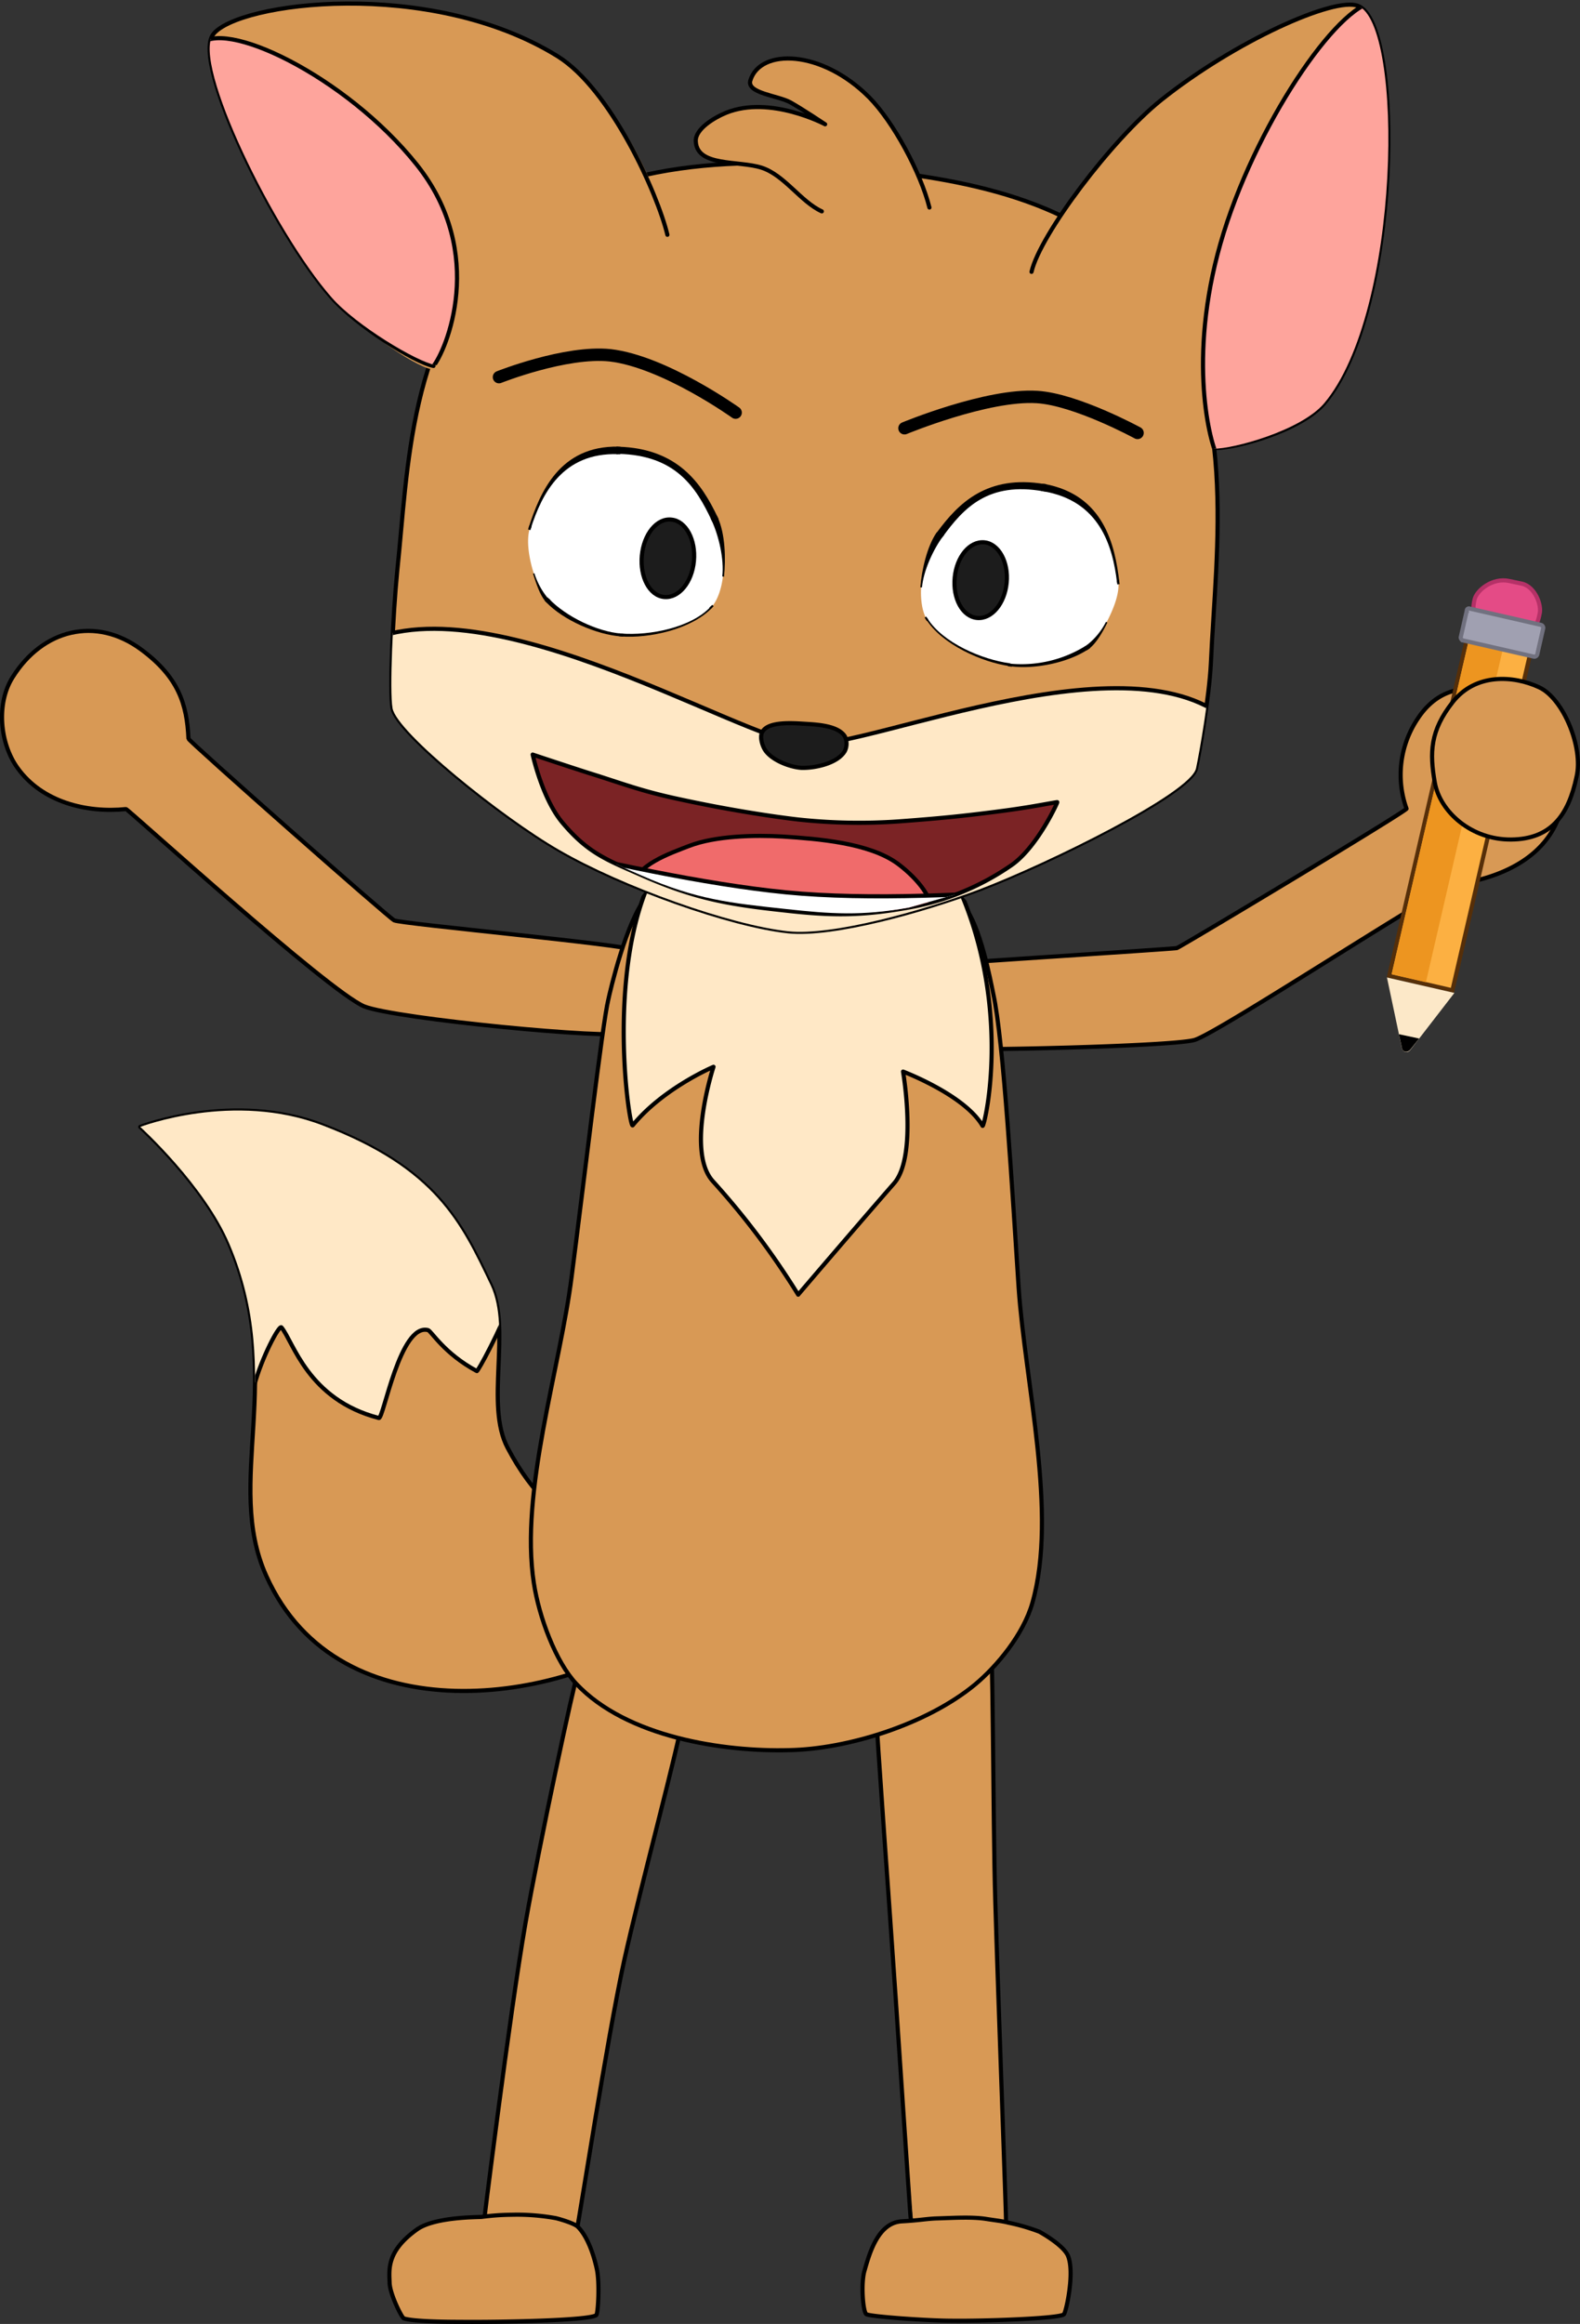 <svg xmlns="http://www.w3.org/2000/svg" xmlns:xlink="http://www.w3.org/1999/xlink" viewBox="0 0 381.63 561.14"><rect x="0" y="0" width="381.63" height="561.14" fill="#333333" stroke="none"/><defs><style>.cls-1,.cls-24,.cls-6,.cls-8{fill:none;}.cls-2,.cls-5,.cls-7{fill:#d89955;}.cls-12,.cls-14,.cls-16,.cls-18,.cls-2,.cls-22,.cls-24,.cls-4,.cls-6,.cls-7,.cls-8{stroke:#000;}.cls-12,.cls-14,.cls-16,.cls-18,.cls-2,.cls-22,.cls-24,.cls-4,.cls-6{stroke-linecap:round;}.cls-12,.cls-14,.cls-16,.cls-18,.cls-2,.cls-22,.cls-24,.cls-4,.cls-6,.cls-8{stroke-linejoin:round;}.cls-12,.cls-14,.cls-16,.cls-18,.cls-2,.cls-20,.cls-22,.cls-4,.cls-5,.cls-7{fill-rule:evenodd;}.cls-3{clip-path:url(#clip-path);}.cls-4{fill:#ffe8c6;}.cls-28,.cls-29,.cls-7{stroke-miterlimit:10;}.cls-9{clip-path:url(#clip-path-2);}.cls-10{clip-path:url(#clip-path-3);}.cls-11{clip-path:url(#clip-path-4);}.cls-12{fill:#fea49c;}.cls-13{clip-path:url(#clip-path-5);}.cls-14{fill:#7b2325;}.cls-15{clip-path:url(#clip-path-6);}.cls-16{fill:#f06b6b;}.cls-17{clip-path:url(#clip-path-7);}.cls-18,.cls-20{fill:#fff;}.cls-19{clip-path:url(#clip-path-8);}.cls-21{clip-path:url(#clip-path-9);}.cls-22{fill:#1c1c1c;}.cls-23{clip-path:url(#clip-path-10);}.cls-24{stroke-width:3px;}.cls-25{fill:#fcb042;stroke:#562f09;stroke-miterlimit:10;}.cls-26{fill:#ed9520;}.cls-27{fill:#fce8c8;}.cls-28{fill:#e44b86;stroke:#b53167;}.cls-29{fill:#a0a0b1;stroke:#71717f;}</style><clipPath id="clip-path" transform="translate(0 0.36)"><path class="cls-1" d="M64.31,380.13c-10.22-22.66,4.89-47.75-8.88-80.07-6-14.22-21.55-28.32-21.55-28.32s22.55-8.67,44.09-.34c27.32,10.44,33.32,23.44,40.54,38.54,5.11,10.77-1.44,28.88,4.11,39.32,12.1,23,28.21,22.88,41.54,30.87,4.55,2.67-1.78,10.89-5.11,13.33C136.72,410.34,82,419.56,64.31,380.13Z"/></clipPath><clipPath id="clip-path-2" transform="translate(0 0.36)"><path class="cls-1" d="M194.14,202.45c-12.56-.23-29.07,3.36-37.89,12-4.88,4.87-8.93,20.27-9.34,22-1.35,4.63-6.23,41.23-8.83,58.84-2.8,19.57-12.56,45.86-9.13,65.32,1.24,7.18,5.29,16.79,10.27,21.43,12.15,11.35,35.51,14.47,51.39,14.13,14-.23,33.22-5.45,44.95-14,5.19-3.82,11.63-10.54,13.81-17.37,6.12-19-1.77-46.79-3.33-67.06-1.45-19.34-3.63-52.7-6.12-62.54-.73-3.13-3.11-14.37-7-18.65C224.24,207.08,207.12,202.68,194.14,202.45Z"/></clipPath><clipPath id="clip-path-3" transform="translate(0 0.36)"><path class="cls-1" d="M206.59,40.23C232,42.77,261,47.39,278.34,68.67c21.1,26,15.35,63.46,14.13,91.15-.38,7.91-2.73,21.38-3.58,25.33-1.22,5.93-35.6,22.88-52.45,29.29-13.28,5-35.22,11.2-46.05,10.07-14-1.5-40.11-10.83-55.37-19.68-13.75-7.91-39.17-28.34-40.21-34.18-.75-4.24.1-22.6,1.13-33.05,2.64-24.86,2.73-57.73,26-79.1C143.87,38.63,177.11,37.22,206.59,40.23Z"/></clipPath><clipPath id="clip-path-4" transform="translate(0 0.36)"><path class="cls-1" d="M161.2,56.33c-.66-10.6-13.65-35.12-26.55-43.13C103.76-5.91,57.34.21,51.5,7.93,46.22,14.8,66.28,55.77,80.12,71.49c5.84,6.69,20.44,15.45,25,16.29,6.78,1.23,31-3.39,41.53-11C152.82,72.34,160.92,60.85,161.2,56.33Z"/></clipPath><clipPath id="clip-path-5" transform="translate(0 0.36)"><path class="cls-1" d="M249.15,65.28c2.07-9,18.83-31.36,30.7-40.87C297.65,10.19,322.32-1.2,328,1.06c11.2,4.33,10.45,73.92-8.19,96-5.65,6.59-22,11-26.65,10.92-7-.18-31.93-9.32-39.55-20.05C249.62,82.23,248.21,69.33,249.15,65.28Z"/></clipPath><clipPath id="clip-path-6" transform="translate(0 0.36)"><path class="cls-1" d="M142.18,186.28c7.91,2.45,12.24,4.24,21.37,6.22a218.65,218.65,0,0,0,29.1,4.23c7.35.76,12.53,1.7,24.48,1.23,9.23-.38,15.26-2.45,25.71-3.86,6.41-.85,12.43-.95,12.53-.76s-4.34,11.4-10.17,16.2c-9.42,4.8-15.73,6.59-25.62,9.23-11.39,2.07-18.83,1-29.94-.19-13.09-1.41-21.47-1.79-34.65-7.63-8.57-3.76-13-5.37-19.21-12.8-4.81-5.84-7.07-16.3-7.07-16.3S137.19,184.68,142.18,186.28Z"/></clipPath><clipPath id="clip-path-7" transform="translate(0 0.36)"><path class="cls-1" d="M142.18,186.28c7.91,2.45,12.24,4.24,21.37,6.22a218.65,218.65,0,0,0,29.1,4.23c7.35.76,12.53,1.7,24.48,1.23,9.23-.38,15.26-2.45,25.71-3.86,6.41-.85,12.43-.95,12.53-.76s-4.34,11.4-10.17,16.2c-9.33,5-15.54,6.4-25.62,9.23-11.39,2.07-18.92,1.22-30,0-13.08-1.41-21.37-1.89-34.55-7.72-8.57-3.77-13-5.37-19.21-12.81C131,192.4,128.71,182,128.71,182S137.19,184.68,142.18,186.28Z"/></clipPath><clipPath id="clip-path-8" transform="translate(0 0.36)"><path class="cls-1" d="M142.18,186.28c7.91,2.45,12.24,4.24,21.37,6.22a218.65,218.65,0,0,0,29.1,4.23c7.35.76,12.53,1.7,24.48,1.23,9.23-.38,15.26-2.45,25.71-3.86,6.41-.85,12.43-.95,12.53-.76s-3.39,11.59-10.17,16.2-15.07,6.12-25.62,9.23c-11.39,2.07-18.82,1.57-29.93.34-13.09-1.41-21.48-2.23-34.66-8.06-8.57-3.77-13-5.37-19.21-12.81C131,192.4,128.71,182,128.71,182S137.19,184.68,142.18,186.28Z"/></clipPath><clipPath id="clip-path-9" transform="translate(0 0.36)"><path class="cls-1" d="M267.3,149.87c1.37-2.63,3.14-6.62,2.82-9.68-1-8.84-3.94-20.39-18-22.85-13.6-2.38-20,4.25-25.12,11.3a28.3,28.3,0,0,0-4.5,12.74c-.17,2.29.08,5.69,1.28,7.64,3.79,5.95,13.37,10.19,20.13,11.13,5.63.76,13.85-.94,18.59-4.25C264.41,154.71,266.26,152,267.3,149.87Z"/></clipPath><clipPath id="clip-path-10" transform="translate(0 0.36)"><path class="cls-1" d="M128.9,138c-1-3.12-1.93-7.81-.88-10.93,2.74-8.42,7.58-19.09,21.37-18.74,14,.35,19.35,8.42,23.22,16.48a28.52,28.52,0,0,1,2,14c-.24,2.34-1.12,5.64-2.74,7.38C167,151.4,156.8,153.48,150,153c-5.8-.43-13.71-4-17.82-8.33C130.68,143.07,129.55,140.21,128.9,138Z"/></clipPath></defs><title>Zorro glosa_5to0</title><g id="Layer_2" data-name="Layer 2"><g id="Frame_6" data-name="Frame 6"><g id="ZORRO"><g id="Cola"><g id="cola-2" data-name="cola"><path class="cls-2" d="M64.31,380.13c-10.22-22.66,4.89-47.75-8.88-80.07-6-14.22-21.55-28.32-21.55-28.32s22.55-8.67,44.09-.34c27.32,10.44,33.32,23.44,40.54,38.54,5.11,10.77-1.44,28.88,4.11,39.32,12.1,23,28.21,22.88,41.54,30.87,4.55,2.67-1.78,10.89-5.11,13.33C136.72,410.34,82,419.56,64.31,380.13Z" transform="translate(0 0.36)"/></g><g id="Relleno_cola" data-name="Relleno cola"><g class="cls-3"><path class="cls-4" d="M61.42,334.15c1.78-6.66,6-14.66,6.56-14,2.88,3.44,6.33,17.43,23.54,21.88,1.11.22,5.11-23,11.88-21.22.78.23,3.89,5.67,11.78,9.89.44.22,20.21-35.87,13.77-50.09-13.22-29.43-73.75-49.87-102-34.1-13.1,7.33-21.65,32.21-18,46.87C13.89,312.83,56.2,353.37,61.42,334.15Z" transform="translate(0 0.36)"/></g></g></g><g id="pierna_izq" data-name="pierna izq"><path class="cls-5" d="M220,530.07c.11.16.21,21,12.46,20,11.52-1,10.49-20,10.59-20.34s-2-50.12-2.6-71.08c-.62-20.18-.41-64.47-1.45-68.25-.52-1.74-3.43-24.59-15.67-22.86s-12.46,23.8-12.67,26.8c-.21,4.1,2.91,47.6,4.36,67.93C216.39,482.78,220,529.91,220,530.07Z" transform="translate(0 0.36)"/><path class="cls-6" d="M243,536.41c.1-.47-2-56.78-2.6-77.74-.62-20.18-.42-64.47-1.45-68.25-.52-1.74-3.43-24.59-15.68-22.86s-12.46,23.8-12.66,26.8c-.21,4.1,2.9,47.6,4.36,67.93s5,74.12,5.08,74.28" transform="translate(0 0.36)"/></g><g id="pierna_der" data-name="pierna der"><path class="cls-5" d="M139.38,537.74c-.11.31-.21,14.67-10.18,15.76-11,1.1-12.46-15.14-12.46-15.14,0-.31,6.44-52.15,10.28-74.16,3.32-18.89,11.42-56.83,13-62,1-3.59,6.75-29.2,19.72-21.7,12.25,7,5.61,31.38,5.3,33.72-.73,6.09-10.28,41.22-14.23,59.17C146.64,491.83,139.69,536.8,139.38,537.74Z" transform="translate(0 0.36)"/><path class="cls-6" d="M116.64,538.2c0-.31,6.44-52.14,10.28-74.16,3.32-18.89,11.42-56.83,13-62,1-3.59,6.75-29.19,19.73-21.7,12.25,7,5.6,31.38,5.29,33.72-.72,6.09-10.27,41.22-14.22,59.17-4.05,18.43-11,63.55-11.31,64.33" transform="translate(0 0.36)"/></g><g id="pata_izq" data-name="pata izq"><path class="cls-2" d="M217.84,536c-5.71.31-7.79,7.58-9,11.83-.94,3-.42,10,.41,10.59S224.17,560,229.88,560c7.58.1,26.16-.52,27.1-1.56.52-.52,2.7-10.28.93-14.22-1.14-2.39-5.61-5-6.85-5.71a48,48,0,0,0-7.48-2.18c-1.66-.42-2.9-.52-5.5-.93-3.42-.52-8.2-.21-11.62-.11C223.86,535.36,222.1,535.77,217.84,536Z" transform="translate(0 0.36)"/></g><g id="pata_der" data-name="pata der"><path class="cls-2" d="M139.58,537.33c2.39,2.39,3.84,6.85,4.57,10.17s.31,10.59-.1,11.11c-1.15,1.35-23.78,1.76-32.91,1.66-3.84,0-11.32-.1-13.6-.83-.52-.21-3.32-5.81-3.43-8.51-.1-3.22-.83-7.69,6.65-13,4.25-3,14.43-2.91,15.57-3a57.33,57.33,0,0,1,7.27-.52,52.29,52.29,0,0,1,10.69.83C136,535.67,138.86,536.6,139.58,537.33Z" transform="translate(0 0.36)"/></g><g id="brazo_izq" data-name="brazo izq"><path class="cls-7" d="M210.44,244c-.85-6.64,3.37-10.13,5.55-10.62,3.49-.6,67.41-4.58,68.26-4.82S340,195.38,339.73,194.9a24.31,24.31,0,0,1,2.77-21.83c6.75-10.13,17-7.48,24.24-4.1,6.76,3.14,12.43,16.88,10.62,25.09-2.42,10.85-12.06,17.12-25.81,19.17-3.74.61-57.05,35.7-63,37.51-5.55,1.69-66.57,3-70.68,1.81C217.31,252.19,211.16,250.26,210.44,244Z" transform="translate(0 0.36)"/><path d="M206.64,336.49c-.73-5.71,2.7-9.13,4.78-9.44l.1.83c-1.77.2-5.61,2.9-4.88,8.61Z" transform="translate(0 0.36)"/><path d="M213,344.17c-.52-.2-5.6-2.18-6.33-7.68h0c.62,5.4,6,6.75,6.54,6.85Z" transform="translate(0 0.36)"/><path class="cls-8" d="M213,344.17l.21-.72" transform="translate(0 0.36)"/></g><g id="brazo_der" data-name="brazo der"><path class="cls-7" d="M158.89,239.11c.48-6.4-4.95-9.77-5.31-10-1.69-1.33-56.8-6.4-58.37-7.24S45.52,178.56,45.52,178c-.36-8.32-2.41-14.84-11.34-21.47-11-8.2-23.88-4.94-31.12,6.63-4,6.28-3.13,16,1.21,21.95,5.91,8.21,16.64,10.86,26.17,9.89.48,0,48.85,44,57.53,47.64,7.48,3,60.18,8.08,63.32,6.4C152,248.75,158.41,246.1,158.89,239.11Z" transform="translate(0 0.36)"/><path d="M162.73,332.82c.42-5.5-4.46-8.1-4.77-8.31l.52-.62c.2.21,4.67,3.43,4.25,8.93Z" transform="translate(0 0.36)"/><path class="cls-8" d="M158,324.51l.52-.62" transform="translate(0 0.36)"/><path d="M156,340.92c.63-.31,6.34-2.08,6.75-8.1h0c-.52,6-5.81,8.72-6.23,9Z" transform="translate(0 0.36)"/><path class="cls-8" d="M156,340.92l.52.93" transform="translate(0 0.36)"/></g><g id="cuerpo"><g id="cuerpo-2" data-name="cuerpo"><path class="cls-2" d="M194.14,202.45c-12.56-.26-29.07,3.81-37.89,13.66-4.88,5.52-8.93,23-9.34,25-1.35,5.25-6.23,46.76-8.83,66.73-2.8,22.2-12.56,52-9.13,74.08,1.24,8.15,5.29,19.05,10.27,24.31,12.15,12.87,35.51,16.42,51.39,16,14-.26,33.22-6.17,44.95-15.89,5.19-4.34,11.63-12,13.81-19.71,6.12-21.54-1.77-53.06-3.33-76.05-1.45-21.94-3.63-59.77-6.12-70.94-.73-3.54-3.11-16.28-7-21.14C224.24,207.7,207.12,202.71,194.14,202.45Z" transform="translate(0 0.36)"/></g><g id="detalle"><g class="cls-9"><path class="cls-4" d="M161.13,205.11c-16,22-9.14,67.29-8.31,66.25,7.37-9,19.52-14.13,19.52-14.13s-6.75,20.5-.11,27.68a187.35,187.35,0,0,1,20.56,27.34s14.84-17.38,23.15-26.87c5.71-6.49,2.18-27,2.18-27S233,264,237.32,271.48c.42.81,8.83-33.94-10.27-66.25-4.26-7.3-22.63-13.67-33.33-13.55C183.24,191.79,165.9,198.51,161.13,205.11Z" transform="translate(0 0.36)"/></g></g></g><g id="cabeza"><g id="cabeza-2" data-name="cabeza"><path class="cls-2" d="M206.59,40.23C232,42.77,261,47.39,278.34,68.67c21.1,26,15.35,63.46,14.13,91.15-.38,7.91-2.73,21.38-3.58,25.33-1.22,5.93-35.6,22.88-52.45,29.29-13.28,5-35.22,11.2-46.05,10.07-14-1.5-40.11-10.83-55.37-19.68-13.75-7.91-39.17-28.34-40.21-34.18-.75-4.24.1-22.6,1.13-33.05,2.64-24.86,2.73-57.73,26-79.1C143.87,38.63,177.11,37.22,206.59,40.23Z" transform="translate(0 0.36)"/></g><g id="barbilla"><g class="cls-10"><path class="cls-4" d="M83.61,157.47c28.62-21.29,94.73,20.81,111,21.94,15.72,1,81.55-28.25,104-3.86,6.4,7,8.66,21.28,7.44,30.69-1.32,10-8.1,23.45-16.29,29.38-41.34,29.85-123.64,27.31-170,5.94C99.33,232.14,71,208.88,69,186.56,68.07,176.58,75.79,163.21,83.61,157.47Z" transform="translate(0 0.36)"/></g></g><g id="OREJA_DER" data-name="OREJA DER"><g id="oreja_Der-2" data-name="oreja Der"><path class="cls-5" d="M160.42,56.69c.76-9.13-12.87-35.48-25.77-43.49C103.76-5.91,57.34.21,51.5,7.93,46.22,14.8,66.28,55.77,80.12,71.49,86,78.18,99.71,88,104.32,88.82c6.78,1.22,31.83-4.43,42.38-12.15C152.82,72.34,160.14,61.21,160.42,56.69Z" transform="translate(0 0.36)"/><path class="cls-6" d="M161.2,56.33c-2.34-9.82-13.65-35.12-26.55-43.13C103.76-5.91,57.34.21,51.5,7.93,46.22,14.8,66.28,55.77,80.12,71.49,86,78.18,100.09,87.12,104.7,88" transform="translate(0 0.36)"/></g><g id="relleno_oreja_der" data-name="relleno oreja der"><g class="cls-11"><path class="cls-12" d="M48.15,10.65c5.32-7,35.35,7.28,52.5,28.73s7.09,45.1,3.89,48.86c-3.67,4.33-28.37-11.19-38.35-20.7C55.17,57.18,42.83,17.67,48.15,10.65Z" transform="translate(0 0.36)"/></g></g></g><g id="OREJA_IZQ" data-name="OREJA IZQ"><g id="oreja_Der-3" data-name="oreja Der"><path class="cls-5" d="M249.15,65.28c2.07-9,18.27-30.8,30.13-40.31C297.08,10.75,322.22-1.11,328,1.06c11.2,4.33,10.45,73.92-8.19,96-5.65,6.59-22.23,10.92-26.84,10.83-7-.19-31.74-9.13-39.36-20C249.62,82.23,248.21,69.33,249.15,65.28Z" transform="translate(0 0.36)"/><path class="cls-6" d="M249.15,65.28c2.07-9,19.4-31.93,31.26-41.44C298.21,9.62,322.32-1.2,328,1.06c11.2,4.33,10.45,73.92-8.19,96-5.65,6.59-21.47,10.83-26,10.74" transform="translate(0 0.36)"/></g><g id="relleno_oreja_izq" data-name="relleno oreja izq"><g class="cls-13"><path class="cls-12" d="M332.83.19c-8.07-1.41-28.42,27.3-37.25,55.61s-3.74,49.7-1.57,54c2.54,5.09,35.28-.2,44.88-10C358.85,79.31,340.2,1.91,332.83.19Z" transform="translate(0 0.36)"/></g></g></g><g id="boca"><g id="boca-2" data-name="boca"><path class="cls-14" d="M142.18,186.28c7.91,2.45,12.24,4.24,21.37,6.22,12.06,2.63,22.51,4.23,29.1,5a136.94,136.94,0,0,0,24.48.47c8.86-.66,15.35-1.23,25.81-2.64,6.4-.85,12.33-2.07,12.43-2s-4.83,10.84-11,15.17a62.88,62.88,0,0,1-24.84,10.26c-11.39,2.07-18.76,2-29.87.74-13.09-1.42-21.54-2.72-34.72-8.56-8.57-3.76-13-5.37-19.21-12.8-4.81-5.84-7.07-16.3-7.07-16.3S137.19,184.68,142.18,186.28Z" transform="translate(0 0.36)"/></g><g id="lengua"><g class="cls-15"><path class="cls-16" d="M153.1,213.59c.28-5,8.76-7.91,13.37-9.7,6.41-2.45,15.82-2.64,22.6-2.26,8.48.56,20.81,1.51,27.69,6.5,3.58,2.63,8.94,7.91,8.1,12.14-1.23,5.94-11.68,8.67-17.52,10-12,2.73-29.47.56-40.58-4.71C161.86,223.29,152.82,219.05,153.1,213.59Z" transform="translate(0 0.36)"/></g></g><g id="dientes"><g class="cls-17"><path class="cls-18" d="M92,169.8c2.35,4,61.49,11,100.85,14.5s101.89,3.68,101.89,3.58S296,153.6,288,142.3c-16.86-23.44-60.17-33.61-88.9-37.1-28.9-3.48-75.52-5.65-96,15.16C92.55,131.19,90.86,167.73,92,169.8Z" transform="translate(0 0.36)"/></g><g class="cls-19"><path class="cls-18" d="M295.1,213.31c-2.82-4-65,5.74-105.27,1.79-39.27-3.87-100.1-21.76-100.1-21.66s-5.84,47.83,5,63.65c16.38,23.83,60.17,33.62,88.89,37.1,28.91,3.49,75.05,5.09,95.86-15.16C294,264.91,296.89,215.85,295.1,213.31Z" transform="translate(0 0.36)"/></g></g></g><g id="ojos"><g id="ojos-2" data-name="ojos"><path class="cls-20" d="M128.9,138c-1-3.12-1.93-7.81-.88-10.93,2.74-8.42,7.58-19.09,21.37-18.74,14,.35,19.35,8.42,23.22,16.48a28.52,28.52,0,0,1,2,14c-.24,2.34-1.12,5.64-2.74,7.38C167,151.4,156.8,153.48,150,153c-5.8-.43-13.71-4-17.82-8.33C130.68,143.07,129.55,140.21,128.9,138Z" transform="translate(0 0.36)"/><path d="M127.7,127c2.74-8.5,7.49-19.78,21.69-19.52l-.08,1.82c-13.39-.43-18.39,9.46-21.13,18Z" transform="translate(0 0.36)"/><path class="cls-8" d="M127.7,127l.56.18" transform="translate(0 0.36)"/><path d="M149.39,107.5c14.35.44,20.07,8.85,23.94,17l-1.45.78c-3.79-8.07-8.71-15.71-22.49-16.05Z" transform="translate(0 0.36)"/><path class="cls-8" d="M149.39,107.5l-.08,1.82" transform="translate(0 0.36)"/><path d="M173.33,124.51c1.86,4,2,10.15,1.54,14.4l-.41-.09c.49-4.16-.88-9.89-2.58-13.53Z" transform="translate(0 0.36)"/><path class="cls-8" d="M173.33,124.51l-1.45.78" transform="translate(0 0.36)"/><path d="M172,146.37c-4.91,5.2-15.16,7.46-22,6.94l.08-.69c6.77.52,16.93-1.39,21.69-6.6Z" transform="translate(0 0.36)"/><path class="cls-8" d="M172,146.37l-.32-.35" transform="translate(0 0.36)"/><path d="M150,153.31c-5.89-.43-13.95-3.9-18.14-8.33l.72-.78c4.12,4.34,11.78,8,17.5,8.42Z" transform="translate(0 0.36)"/><path class="cls-8" d="M150,153.31l.08-.69" transform="translate(0 0.36)"/><path d="M131.89,145c-1.53-1.65-2.42-4.68-3.15-6.85l.33-.09a17.66,17.66,0,0,0,3.46,6.25Z" transform="translate(0 0.36)"/><path class="cls-8" d="M131.89,145l.72-.78" transform="translate(0 0.36)"/><path class="cls-20" d="M267.3,149.87c1.37-2.63,3.14-6.62,2.82-9.68-1-8.84-3.94-20.39-18-22.85-13.6-2.38-20,4.25-25.12,11.3a28.3,28.3,0,0,0-4.5,12.74c-.17,2.29.08,5.69,1.28,7.64,3.79,5.95,13.37,10.19,20.13,11.13,5.63.76,13.85-.94,18.59-4.25C264.41,154.71,266.26,152,267.3,149.87Z" transform="translate(0 0.36)"/><path d="M269.8,140.27c-1.05-8.83-4.19-19.7-17.79-22l.24-1.78c14.41,2.63,17.07,14.78,18.11,23.7Z" transform="translate(0 0.36)"/><path class="cls-8" d="M269.8,140.27l.56-.08" transform="translate(0 0.36)"/><path d="M252,118.27c-13.28-2.38-19.24,4-24.31,11l-1.37-1.1c5.15-7,12.07-14,26-11.64Z" transform="translate(0 0.36)"/><path class="cls-8" d="M252,118.27l.24-1.78" transform="translate(0 0.36)"/><path d="M227.7,129.23c-2.26,3.06-4.67,8.24-5,12.23h-.41c.33-4.08,1.61-9.94,4-13.33Z" transform="translate(0 0.36)"/><path class="cls-8" d="M227.7,129.23l-1.29-1.1" transform="translate(0 0.36)"/><path d="M224,148.94c3.71,5.94,13.29,10,20,10.87l-.08.68c-6.76-.94-16.42-5.27-20.21-11.3Z" transform="translate(0 0.36)"/><path class="cls-8" d="M224,148.94l-.4.25" transform="translate(0 0.36)"/><path d="M244,159.89a29.34,29.34,0,0,0,18.27-4.33l.57.85c-4.91,3.31-13.21,4.93-18.92,4.08Z" transform="translate(0 0.36)"/><path class="cls-8" d="M244,159.89l-.08.68" transform="translate(0 0.36)"/><path d="M262.31,155.56a16.52,16.52,0,0,0,4.83-5.77l.33.17c-1.05,2.12-2.66,5.09-4.59,6.45Z" transform="translate(0 0.36)"/><path class="cls-8" d="M262.31,155.56l.57.85" transform="translate(0 0.36)"/></g><g class="cls-21"><path class="cls-22" d="M237.76,130.59c3.46.34,5.88,4.76,5.39,9.77s-3.62,8.83-7.16,8.49-5.88-4.76-5.39-9.77S234.22,130.25,237.76,130.59Z" transform="translate(0 0.36)"/></g><g class="cls-23"><path class="cls-22" d="M162.21,125.11c3.46.35,5.88,4.86,5.4,10s-3.63,9-7.18,8.68-5.88-4.86-5.4-10S158.66,124.68,162.21,125.11Z" transform="translate(0 0.36)"/></g></g><g id="cejas"><g class="cls-10"><path class="cls-24" d="M120.52,90.7s16.1-6.4,26.84-5.27c13.09,1.51,30.32,13.84,30.32,13.84" transform="translate(0 0.36)"/></g><g class="cls-10"><path class="cls-24" d="M274.76,104.17s-14.87-8.1-24.29-8.67c-12-.75-32,7.54-32,7.54" transform="translate(0 0.36)"/></g></g><g id="nariz"><g class="cls-10"><path class="cls-22" d="M194.63,174.42c3,.18,7.81.47,9.42,3a4,4,0,0,1,0,3.58c-1.7,2.92-7.07,4.14-10.46,4.05-2.92-.19-7.15-1.89-8.75-4.24-.76-1.13-1.42-3.39-.66-4.52C185.68,173.76,191.52,174.23,194.63,174.42Z" transform="translate(0 0.36)"/></g></g></g><g id="Mechon"><path class="cls-2" d="M224.49,49.75c-2.12-8.46-8.68-20.62-14.49-26.54-11.53-11.62-26.37-11.94-28.76-4.15-.93,3.11,6.64,3.63,9.65,5.29,2.81,1.56,8.41,5.3,8.41,5.3s-13.28-7.06-23.87-2.8c-2.81,1.14-7.58,3.94-7.37,6.95.31,6.13,10.38,4.57,15.88,6.33s9.47,8.23,14.56,10.55" transform="translate(0 0.36)"/></g></g><rect class="cls-25" x="308.71" y="185.83" width="88.96" height="15.67" transform="translate(84.99 494.55) rotate(-76.99)"/><rect class="cls-26" x="305.79" y="188.25" width="88.96" height="8.51" transform="translate(83.86 490.82) rotate(-76.99)"/><path class="cls-27" d="M351.29,239.39,340.7,253.1a1.17,1.17,0,0,1-1.56.41,1.23,1.23,0,0,1-.52-.72L335,235.66Z" transform="translate(0 0.36)"/><path d="M337.9,249.36l.72,3.32a1,1,0,0,0,1.35.83,1.21,1.21,0,0,0,.73-.52l2.07-2.59Z" transform="translate(0 0.36)"/><path class="cls-28" d="M367.59,140.57l-3-.63c-4.15-.93-7.88,2.29-8.4,4.36h0c-.52,2.08-.52,3.95,1.66,4.47l10.79,2.49c2.08.52,2.81-1.14,3.22-3.32h0C372.46,145.86,370.8,141.29,367.59,140.57Z" transform="translate(0 0.36)"/><path class="cls-29" d="M355,146.59l17.24,3.94a.8.8,0,0,1,.52.73l-1.46,6.43a.76.76,0,0,1-.72.52l-17.24-3.94a.8.8,0,0,1-.52-.73l1.46-6.43A.52.52,0,0,1,355,146.59Z" transform="translate(0 0.36)"/><path class="cls-7" d="M371.77,165.6c-6.23-2.91-15.36-3.43-20.86,3.53s-5.61,12.25-4.36,19.41,8.92,13.91,18.48,13.81,13.8-5.81,15.77-15.16C382.47,180.13,377.59,168.3,371.77,165.6Z" transform="translate(0 0.36)"/></g></g></svg>